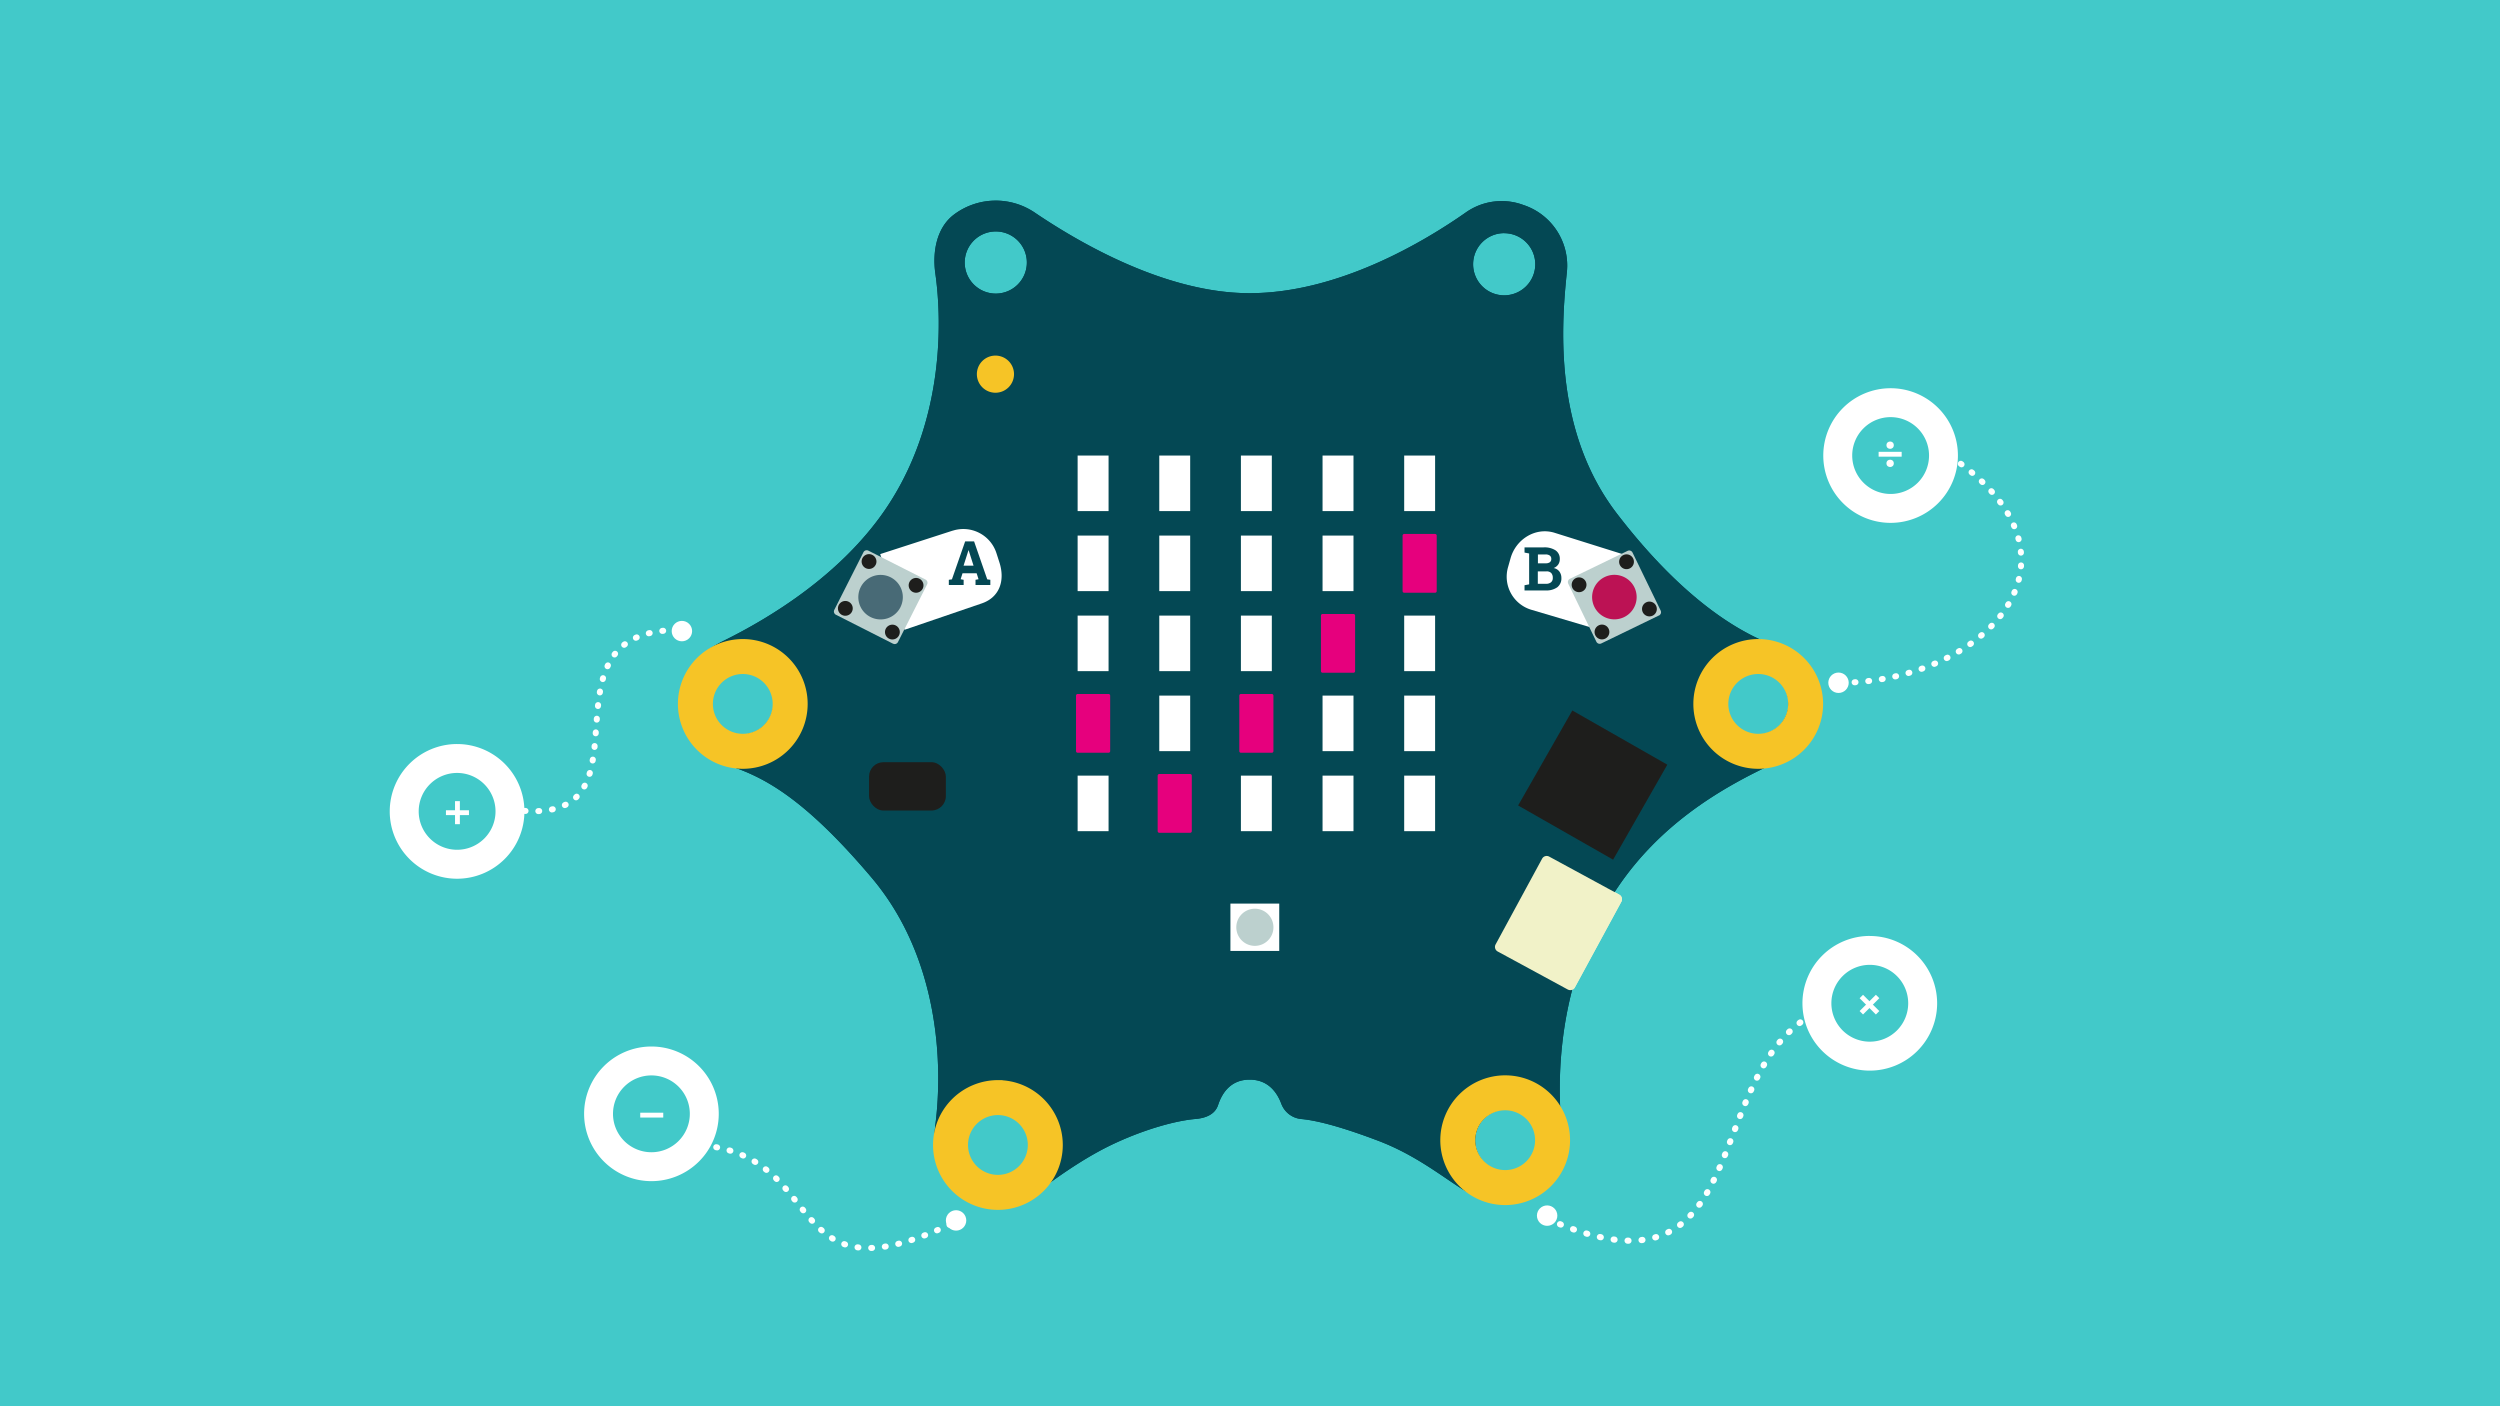 <svg id="Layer_1" data-name="Layer 1" xmlns="http://www.w3.org/2000/svg" viewBox="0 0 960 540"><defs><style>.cls-1{fill:#42c9c9;}.cls-2{fill:#044854;}.cls-3{fill:#fff;}.cls-4{fill:#bcd0ce;}.cls-5{fill:#486a76;}.cls-6{fill:#1e1e1c;}.cls-7{fill:#bc1254;}.cls-11,.cls-8{fill:#f6c426;}.cls-9{fill:#f1f2c8;}.cls-10{fill:#e6007d;stroke:#e6007d;stroke-linejoin:round;stroke-width:1.24px;}.cls-10,.cls-12,.cls-13{stroke-linecap:round;}.cls-11{stroke:#f6c426;stroke-width:3.48px;}.cls-11,.cls-12,.cls-13{stroke-miterlimit:10;}.cls-12,.cls-13{fill:none;stroke:#fff;}.cls-12{stroke-width:2.32px;stroke-dasharray:0.33 4.93;}.cls-13{stroke-width:2.37px;stroke-dasharray:0.34 5.03;}</style></defs><title>03_CALC_REC_BL</title><rect class="cls-1" width="960" height="540"/><path class="cls-2" d="M698.44,268.48a22.71,22.71,0,0,0-15.28-20c-15.61-5.3-37.52-19-62.3-51.31-23.67-30.89-21.62-70-19.18-92.64a24.49,24.49,0,0,0-16.22-25.65l-.86-.3a23.87,23.87,0,0,0-21.72,3c-15.79,11.08-48.89,31-83.06,31-31.46,0-64.14-18.52-82.55-31a26.7,26.7,0,0,0-30.83.73c-6.77,5-8.45,14.35-7.27,22.69,2.83,20,2.9,58.42-19.35,90.85-17.1,24.93-43.91,41.31-62,50.24-11.68,5.75-17.48,14.41-16.07,27.16s12.39,18.85,18.16,20.74c13.2,4.32,28.8,12.31,54.76,43,26.14,30.87,27.4,72.08,24.54,94.62-1.34,10.55,1.14,21.19,9.53,27.71,8,6.2,21.93,4.19,30-1.87,9.51-7.13,19.59-14,30.07-18.76,11.74-5.36,23-8.37,30.2-9,3.9-.33,7.53-1.68,8.75-5.39,1.48-4.49,4.77-9.72,12.09-9.72,7.1,0,10.51,4.87,12.15,9.2a9.07,9.07,0,0,0,7.66,5.92c5.05.45,14,2.42,29.91,8.48,13,5,22.61,12.36,30.66,17.63,13.88,9.08,24.45,6.73,31.47,2.27a19.31,19.31,0,0,0,8.66-18.93c-2.31-16.74-4.45-55.66,17-92.29,17.7-30.23,45.29-44.93,63-53.33C690.94,288.46,699.24,280.2,698.44,268.48ZM285.1,282.05A11.93,11.93,0,1,1,297,270.12,11.93,11.93,0,0,1,285.1,282.05ZM382.38,88.88a11.93,11.93,0,1,1-11.93,11.93A11.93,11.93,0,0,1,382.38,88.88Zm.86,362.69a11.93,11.93,0,1,1,11.93-11.93A11.93,11.93,0,0,1,383.24,451.57Zm41.24-132.51h-12V297.57h12Zm0-31h-12V266.6h12Zm0-31h-12v-21.5h12Zm0-31h-12v-21.5h12Zm0-31h-12v-21.5h12Zm31.59,123.87h-12V297.57h12Zm0-31h-12V266.6h12Zm0-31h-12v-21.5h12Zm0-31h-12v-21.5h12Zm0-31h-12v-21.5h12Zm31.6,123.87h-12V297.57h12Zm0-31h-12V266.6h12Zm0-31h-12v-21.5h12Zm0-31h-12v-21.5h12Zm0-31h-12v-21.5h12Zm31.59,123.87h-12V297.57h12Zm0-31h-12V266.6h12Zm0-31h-12v-21.5h12Zm0-31h-12v-21.5h12Zm0-31h-12v-21.5h12Zm31.59,123.87h-12V297.57h12Zm0-31h-12V266.6h12Zm0-31h-12v-21.5h12Zm0-31h-12v-21.5h12Zm0-31h-12v-21.5h12ZM577.61,89.53a11.93,11.93,0,1,1-11.93,11.93A11.93,11.93,0,0,1,577.61,89.53Zm.77,360.28a11.93,11.93,0,1,1,11.93-11.93A11.93,11.93,0,0,1,578.38,449.81ZM674.9,282.12a11.93,11.93,0,1,1,11.93-11.93A11.93,11.93,0,0,1,674.9,282.12Z"/><rect class="cls-3" x="539.02" y="297.32" width="11.87" height="21.33"/><rect class="cls-3" x="413.63" y="297.32" width="11.88" height="21.33"/><rect class="cls-3" x="539.02" y="266.59" width="11.87" height="21.33"/><rect class="cls-3" x="413.63" y="266.59" width="11.88" height="21.33"/><rect class="cls-3" x="539.02" y="174.4" width="11.87" height="21.33"/><rect class="cls-3" x="413.63" y="174.4" width="11.88" height="21.33"/><path class="cls-3" d="M380.29,224.64H374.6v-2l1.16-.21-.73-2.3h-5.42l-.73,2.3,1.16.21v2h-5.69v-2l1.19-.17,5.08-14.57h3.43l5.05,14.57,1.19.17Zm-14.48-20.87-27.81,9,9.35,29.07,29.43-10.06c7-2.27,9.26-8.75,7-15.8l-1.14-3.55a13.36,13.36,0,0,0-16.82-8.64"/><polygon class="cls-3" points="371.89 211.31 370.01 217.21 373.84 217.21 371.96 211.31 371.89 211.31"/><path class="cls-3" d="M598,225.51a7.13,7.13,0,0,1-4.44,1.22h-8.14v-2l1.77-.34V212.53l-1.77-.34v-2h7.35a7.88,7.88,0,0,1,4.56,1.14,3.85,3.85,0,0,1,1.63,3.39,3.6,3.6,0,0,1-.6,2.05,3.71,3.71,0,0,1-1.77,1.36,3.51,3.51,0,0,1,2.23,1.36,4.06,4.06,0,0,1,.75,2.42,4.28,4.28,0,0,1-1.57,3.6m-1.3-21c-7.35-2.09-14.58,2.71-16.61,9.73l-1,3.54a13.25,13.25,0,0,0,9,16.39l26.17,7.76,8.5-29.24Z"/><path class="cls-3" d="M595.14,215.89a1.46,1.46,0,0,0,.55-1.24,1.52,1.52,0,0,0-.56-1.31,2.69,2.69,0,0,0-1.67-.43h-2.9v3.4h3a2.65,2.65,0,0,0,1.6-.42"/><path class="cls-3" d="M593.83,219.41h-3.31v4.77h3.06a3,3,0,0,0,2-.57,2.08,2.08,0,0,0,.69-1.7,2.68,2.68,0,0,0-.59-1.86,2.43,2.43,0,0,0-1.86-.64"/><path class="cls-4" d="M342.88,247.16,321,236.07a1.4,1.4,0,0,1-.62-1.9l11.18-22.1a1.4,1.4,0,0,1,1.9-.62l21.92,11.09a1.4,1.4,0,0,1,.62,1.9l-11.18,22.1a1.4,1.4,0,0,1-1.9.62"/><path class="cls-5" d="M345.78,233.16A8.55,8.55,0,1,1,342,221.68a8.55,8.55,0,0,1,3.77,11.48"/><path class="cls-6" d="M336.24,216.91A2.84,2.84,0,1,1,335,213.1a2.83,2.83,0,0,1,1.25,3.81"/><path class="cls-6" d="M354.31,226.05a2.84,2.84,0,1,1-1.25-3.81,2.84,2.84,0,0,1,1.25,3.81"/><path class="cls-6" d="M327.14,234.9a2.84,2.84,0,1,1-1.25-3.82,2.83,2.83,0,0,1,1.25,3.82"/><path class="cls-6" d="M345.21,244a2.84,2.84,0,1,1-1.25-3.82,2.83,2.83,0,0,1,1.25,3.82"/><path class="cls-4" d="M637,236.36,614.9,247.08a1.42,1.42,0,0,1-1.89-.65l-10.8-22.29a1.41,1.41,0,0,1,.65-1.89L625,211.53a1.41,1.41,0,0,1,1.89.66l10.81,22.28a1.42,1.42,0,0,1-.66,1.89"/><path class="cls-7" d="M627.63,225.58a8.55,8.55,0,1,1-11.42-4,8.56,8.56,0,0,1,11.42,4"/><path class="cls-6" d="M608.92,223.31a2.84,2.84,0,1,1-3.79-1.31,2.85,2.85,0,0,1,3.79,1.31"/><path class="cls-6" d="M627.14,214.48a2.84,2.84,0,1,1-3.79-1.32,2.83,2.83,0,0,1,3.79,1.32"/><path class="cls-6" d="M617.71,241.45a2.84,2.84,0,1,1-3.79-1.32,2.83,2.83,0,0,1,3.79,1.32"/><path class="cls-6" d="M635.94,232.62a2.84,2.84,0,1,1-3.8-1.32,2.84,2.84,0,0,1,3.8,1.32"/><path class="cls-8" d="M389.38,143.67a7.13,7.13,0,1,1-7.13-7.12,7.12,7.12,0,0,1,7.13,7.12"/><path class="cls-9" d="M602.07,380l-27-14.65a2,2,0,0,1-.78-2.65l17.9-33a2,2,0,0,1,2.65-.79l27,14.66a2,2,0,0,1,.79,2.64l-17.91,33a2,2,0,0,1-2.64.79"/><path class="cls-2" d="M698.44,268.48a22.71,22.71,0,0,0-15.28-20c-15.61-5.3-37.52-19-62.3-51.31-23.67-30.89-21.62-70-19.18-92.64a24.49,24.49,0,0,0-16.22-25.65l-.86-.3a23.87,23.87,0,0,0-21.72,3c-15.79,11.08-48.89,31-83.06,31-31.46,0-64.14-18.52-82.55-31a26.7,26.7,0,0,0-30.83.73c-6.77,5-8.45,14.35-7.27,22.69,2.83,20,2.9,58.42-19.35,90.85-17.1,24.93-43.91,41.31-62,50.24-11.68,5.75-17.48,14.41-16.07,27.16s12.39,18.85,18.16,20.74c13.2,4.32,28.8,12.31,54.76,43,26.14,30.87,27.4,72.08,24.54,94.62-1.34,10.55,1.14,21.19,9.53,27.71,8,6.2,21.93,4.19,30-1.87,9.51-7.13,19.59-14,30.07-18.76,11.74-5.36,23-8.37,30.2-9,3.9-.33,7.53-1.68,8.75-5.39,1.48-4.49,4.77-9.72,12.09-9.72,7.1,0,10.51,4.87,12.15,9.2a9.07,9.07,0,0,0,7.66,5.92c5.05.45,14,2.42,29.91,8.48,13,5,22.61,12.36,30.66,17.63,13.88,9.08,24.45,6.73,31.47,2.27a19.31,19.31,0,0,0,8.66-18.93c-2.31-16.74-4.45-55.66,17-92.29,17.7-30.23,45.29-44.93,63-53.33C690.94,288.46,699.24,280.2,698.44,268.48ZM285.1,282.05A11.93,11.93,0,1,1,297,270.12,11.93,11.93,0,0,1,285.1,282.05ZM382.38,88.88a11.93,11.93,0,1,1-11.93,11.93A11.93,11.93,0,0,1,382.38,88.88Zm.86,362.69a11.93,11.93,0,1,1,11.93-11.93A11.93,11.93,0,0,1,383.24,451.57Zm194.37-362a11.93,11.93,0,1,1-11.93,11.93A11.93,11.93,0,0,1,577.61,89.53Zm.77,360.28a11.93,11.93,0,1,1,11.93-11.93A11.93,11.93,0,0,1,578.38,449.81ZM674.9,282.12a11.93,11.93,0,1,1,11.93-11.93A11.93,11.93,0,0,1,674.9,282.12Z"/><rect class="cls-3" x="472.48" y="346.98" width="18.75" height="18.18"/><rect class="cls-6" x="333.71" y="292.68" width="29.5" height="18.56" rx="5.53"/><rect class="cls-6" x="590.6" y="280.47" width="42" height="42" transform="translate(46.65 683.26) rotate(-60.29)"/><path class="cls-8" d="M389.38,143.67a7.13,7.13,0,1,1-7.13-7.12,7.12,7.12,0,0,1,7.13,7.12"/><path class="cls-9" d="M602.07,380l-27-14.65a2,2,0,0,1-.78-2.65l17.9-33a2,2,0,0,1,2.65-.79l27,14.66a2,2,0,0,1,.79,2.64l-17.91,33a2,2,0,0,1-2.64.79"/><rect class="cls-3" x="539.21" y="297.84" width="11.87" height="21.33"/><rect class="cls-3" x="507.86" y="297.84" width="11.88" height="21.33"/><rect class="cls-10" x="445.16" y="297.84" width="11.87" height="21.33"/><rect class="cls-3" x="413.81" y="297.84" width="11.88" height="21.33"/><rect class="cls-3" x="539.21" y="267.11" width="11.87" height="21.33"/><rect class="cls-10" x="413.81" y="267.11" width="11.88" height="21.33"/><rect class="cls-3" x="539.21" y="174.93" width="11.87" height="21.33"/><rect class="cls-3" x="476.51" y="174.93" width="11.87" height="21.33"/><rect class="cls-3" x="476.51" y="297.84" width="11.87" height="21.33"/><rect class="cls-3" x="507.86" y="267.11" width="11.88" height="21.33"/><rect class="cls-10" x="476.51" y="267.11" width="11.87" height="21.33"/><rect class="cls-3" x="445.16" y="267.11" width="11.87" height="21.33"/><rect class="cls-3" x="539.21" y="236.39" width="11.87" height="21.33"/><rect class="cls-10" x="507.86" y="236.39" width="11.88" height="21.33"/><rect class="cls-3" x="476.51" y="236.39" width="11.87" height="21.33"/><rect class="cls-3" x="445.16" y="236.39" width="11.87" height="21.33"/><rect class="cls-3" x="413.81" y="236.39" width="11.88" height="21.33"/><rect class="cls-10" x="539.21" y="205.66" width="11.87" height="21.33"/><rect class="cls-3" x="507.86" y="205.66" width="11.88" height="21.33"/><rect class="cls-3" x="476.51" y="205.66" width="11.87" height="21.33"/><rect class="cls-3" x="445.16" y="205.66" width="11.87" height="21.33"/><rect class="cls-3" x="413.81" y="205.66" width="11.88" height="21.33"/><rect class="cls-3" x="507.86" y="174.93" width="11.88" height="21.33"/><rect class="cls-3" x="445.16" y="174.93" width="11.87" height="21.33"/><rect class="cls-3" x="413.81" y="174.93" width="11.88" height="21.33"/><path class="cls-4" d="M489,356.07a7.13,7.13,0,1,1-7.13-7.12,7.12,7.12,0,0,1,7.13,7.12"/><path class="cls-3" d="M380.29,224.64H374.6v-2l1.16-.21-.73-2.3h-5.42l-.73,2.3,1.16.21v2h-5.69v-2l1.19-.17,5.08-14.57h3.43l5.05,14.57,1.19.17Zm-14.48-20.87-27.81,9,9.35,29.07,29.43-10.06c7-2.27,9.26-8.75,7-15.8l-1.14-3.55a13.36,13.36,0,0,0-16.82-8.64"/><polygon class="cls-3" points="371.89 211.31 370.01 217.21 373.84 217.21 371.96 211.31 371.89 211.31"/><path class="cls-3" d="M598,225.51a7.13,7.13,0,0,1-4.44,1.22h-8.14v-2l1.77-.34V212.53l-1.77-.34v-2h7.35a7.88,7.88,0,0,1,4.56,1.14,3.85,3.85,0,0,1,1.63,3.39,3.6,3.6,0,0,1-.6,2.05,3.71,3.71,0,0,1-1.77,1.36,3.51,3.51,0,0,1,2.23,1.36,4.06,4.06,0,0,1,.75,2.42,4.28,4.28,0,0,1-1.57,3.6m-1.3-21c-7.35-2.09-14.58,2.71-16.61,9.73l-1,3.54a13.25,13.25,0,0,0,9,16.39l26.17,7.76,8.5-29.24Z"/><path class="cls-3" d="M595.14,215.89a1.46,1.46,0,0,0,.55-1.24,1.52,1.52,0,0,0-.56-1.31,2.69,2.69,0,0,0-1.67-.43h-2.9v3.4h3a2.65,2.65,0,0,0,1.6-.42"/><path class="cls-3" d="M593.83,219.41h-3.31v4.77h3.06a3,3,0,0,0,2-.57,2.08,2.08,0,0,0,.69-1.7,2.68,2.68,0,0,0-.59-1.86,2.43,2.43,0,0,0-1.86-.64"/><path class="cls-4" d="M342.88,247.16,321,236.07a1.4,1.4,0,0,1-.62-1.9l11.18-22.1a1.4,1.4,0,0,1,1.9-.62l21.92,11.09a1.4,1.4,0,0,1,.62,1.9l-11.18,22.1a1.4,1.4,0,0,1-1.9.62"/><path class="cls-5" d="M345.78,233.16A8.55,8.55,0,1,1,342,221.68a8.55,8.55,0,0,1,3.77,11.48"/><path class="cls-6" d="M336.24,216.91A2.84,2.84,0,1,1,335,213.1a2.83,2.83,0,0,1,1.25,3.81"/><path class="cls-6" d="M354.31,226.05a2.84,2.84,0,1,1-1.25-3.81,2.84,2.84,0,0,1,1.25,3.81"/><path class="cls-6" d="M327.14,234.9a2.84,2.84,0,1,1-1.25-3.82,2.83,2.83,0,0,1,1.25,3.82"/><path class="cls-6" d="M345.21,244a2.84,2.84,0,1,1-1.25-3.82,2.83,2.83,0,0,1,1.25,3.82"/><path class="cls-4" d="M637,236.36,614.9,247.08a1.42,1.42,0,0,1-1.89-.65l-10.8-22.29a1.41,1.41,0,0,1,.65-1.89L625,211.53a1.41,1.41,0,0,1,1.89.66l10.81,22.28a1.42,1.42,0,0,1-.66,1.89"/><path class="cls-7" d="M627.63,225.58a8.55,8.55,0,1,1-11.42-4,8.56,8.56,0,0,1,11.42,4"/><path class="cls-6" d="M608.92,223.31a2.84,2.84,0,1,1-3.79-1.31,2.85,2.85,0,0,1,3.79,1.31"/><path class="cls-6" d="M627.14,214.48a2.84,2.84,0,1,1-3.79-1.32,2.83,2.83,0,0,1,3.79,1.32"/><path class="cls-6" d="M617.71,241.45a2.84,2.84,0,1,1-3.79-1.32,2.83,2.83,0,0,1,3.79,1.32"/><path class="cls-6" d="M635.94,232.62a2.84,2.84,0,1,1-3.8-1.32,2.84,2.84,0,0,1,3.8,1.32"/><path class="cls-11" d="M285.23,283.52a13.22,13.22,0,1,1,13.22-13.22,13.21,13.21,0,0,1-13.22,13.22m0-36.38A23.17,23.17,0,1,0,308.4,270.3a23.16,23.16,0,0,0-23.17-23.16"/><path class="cls-3" d="M180.08,313h-8.84v-1.86h8.84Z"/><path class="cls-3" d="M175.53,326.31a14.75,14.75,0,1,1,14.75-14.74,14.74,14.74,0,0,1-14.75,14.74m0-40.6a25.86,25.86,0,1,0,25.85,25.86,25.85,25.85,0,0,0-25.85-25.86"/><path class="cls-12" d="M259.9,241.94c-55.51.43-7.37,72.93-58.41,69.45"/><circle class="cls-3" cx="261.85" cy="242.34" r="3.92"/><path class="cls-3" d="M176.59,307.64v8.85h-1.86v-8.85Z"/><path class="cls-11" d="M675.17,283.52a13.22,13.22,0,1,1,13.21-13.22,13.22,13.22,0,0,1-13.21,13.22m0-36.38a23.17,23.17,0,1,0,23.16,23.16,23.16,23.16,0,0,0-23.16-23.16"/><path class="cls-3" d="M721.39,173.5h8.85v1.86h-8.85Z"/><path class="cls-3" d="M726,160.18a14.75,14.75,0,1,1-14.75,14.75A14.74,14.74,0,0,1,726,160.18m0,40.6a25.85,25.85,0,1,0-25.86-25.85A25.85,25.85,0,0,0,726,200.78"/><path class="cls-12" d="M706.92,262.18c55.51-.44,100.35-47.92,41.56-87.25"/><circle class="cls-3" cx="705.99" cy="262.18" r="3.92"/><path class="cls-11" d="M383.21,452.89a13.22,13.22,0,1,1,13.21-13.21,13.22,13.22,0,0,1-13.21,13.21m0-36.38a23.17,23.17,0,1,0,23.16,23.17,23.17,23.17,0,0,0-23.16-23.17"/><path class="cls-3" d="M254.69,429.14h-8.84v-1.86h8.84Z"/><path class="cls-3" d="M250.14,442.46a14.75,14.75,0,1,1,14.75-14.75,14.75,14.75,0,0,1-14.75,14.75m0-40.6A25.85,25.85,0,1,0,276,427.71a25.85,25.85,0,0,0-25.85-25.85"/><path class="cls-12" d="M364.91,470.16c-65.87,31-45.64-27-96.68-30.48"/><circle class="cls-3" cx="367.13" cy="468.64" r="3.92"/><path class="cls-11" d="M578,451.05a13.22,13.22,0,1,1,13.21-13.21A13.21,13.21,0,0,1,578,451.05m0-36.38a23.17,23.17,0,1,0,23.16,23.17A23.17,23.17,0,0,0,578,414.67"/><path class="cls-3" d="M715.4,382l6.26,6.25-1.32,1.32-6.25-6.26Z"/><path class="cls-3" d="M714.09,388.24l6.25-6.25,1.32,1.31-6.26,6.26Z"/><path class="cls-3" d="M718,400a14.75,14.75,0,1,1,14.75-14.75A14.74,14.74,0,0,1,718,400m0-40.6a25.86,25.86,0,1,0,25.86,25.85A25.86,25.86,0,0,0,718,359.42"/><path class="cls-13" d="M594.1,468c81.41,36.53,57.91-56,103.14-79.07"/><circle class="cls-3" cx="594.1" cy="466.8" r="3.92"/><circle class="cls-3" cx="725.81" cy="170.95" r="1.41"/><circle class="cls-3" cx="725.81" cy="177.93" r="1.41"/></svg>